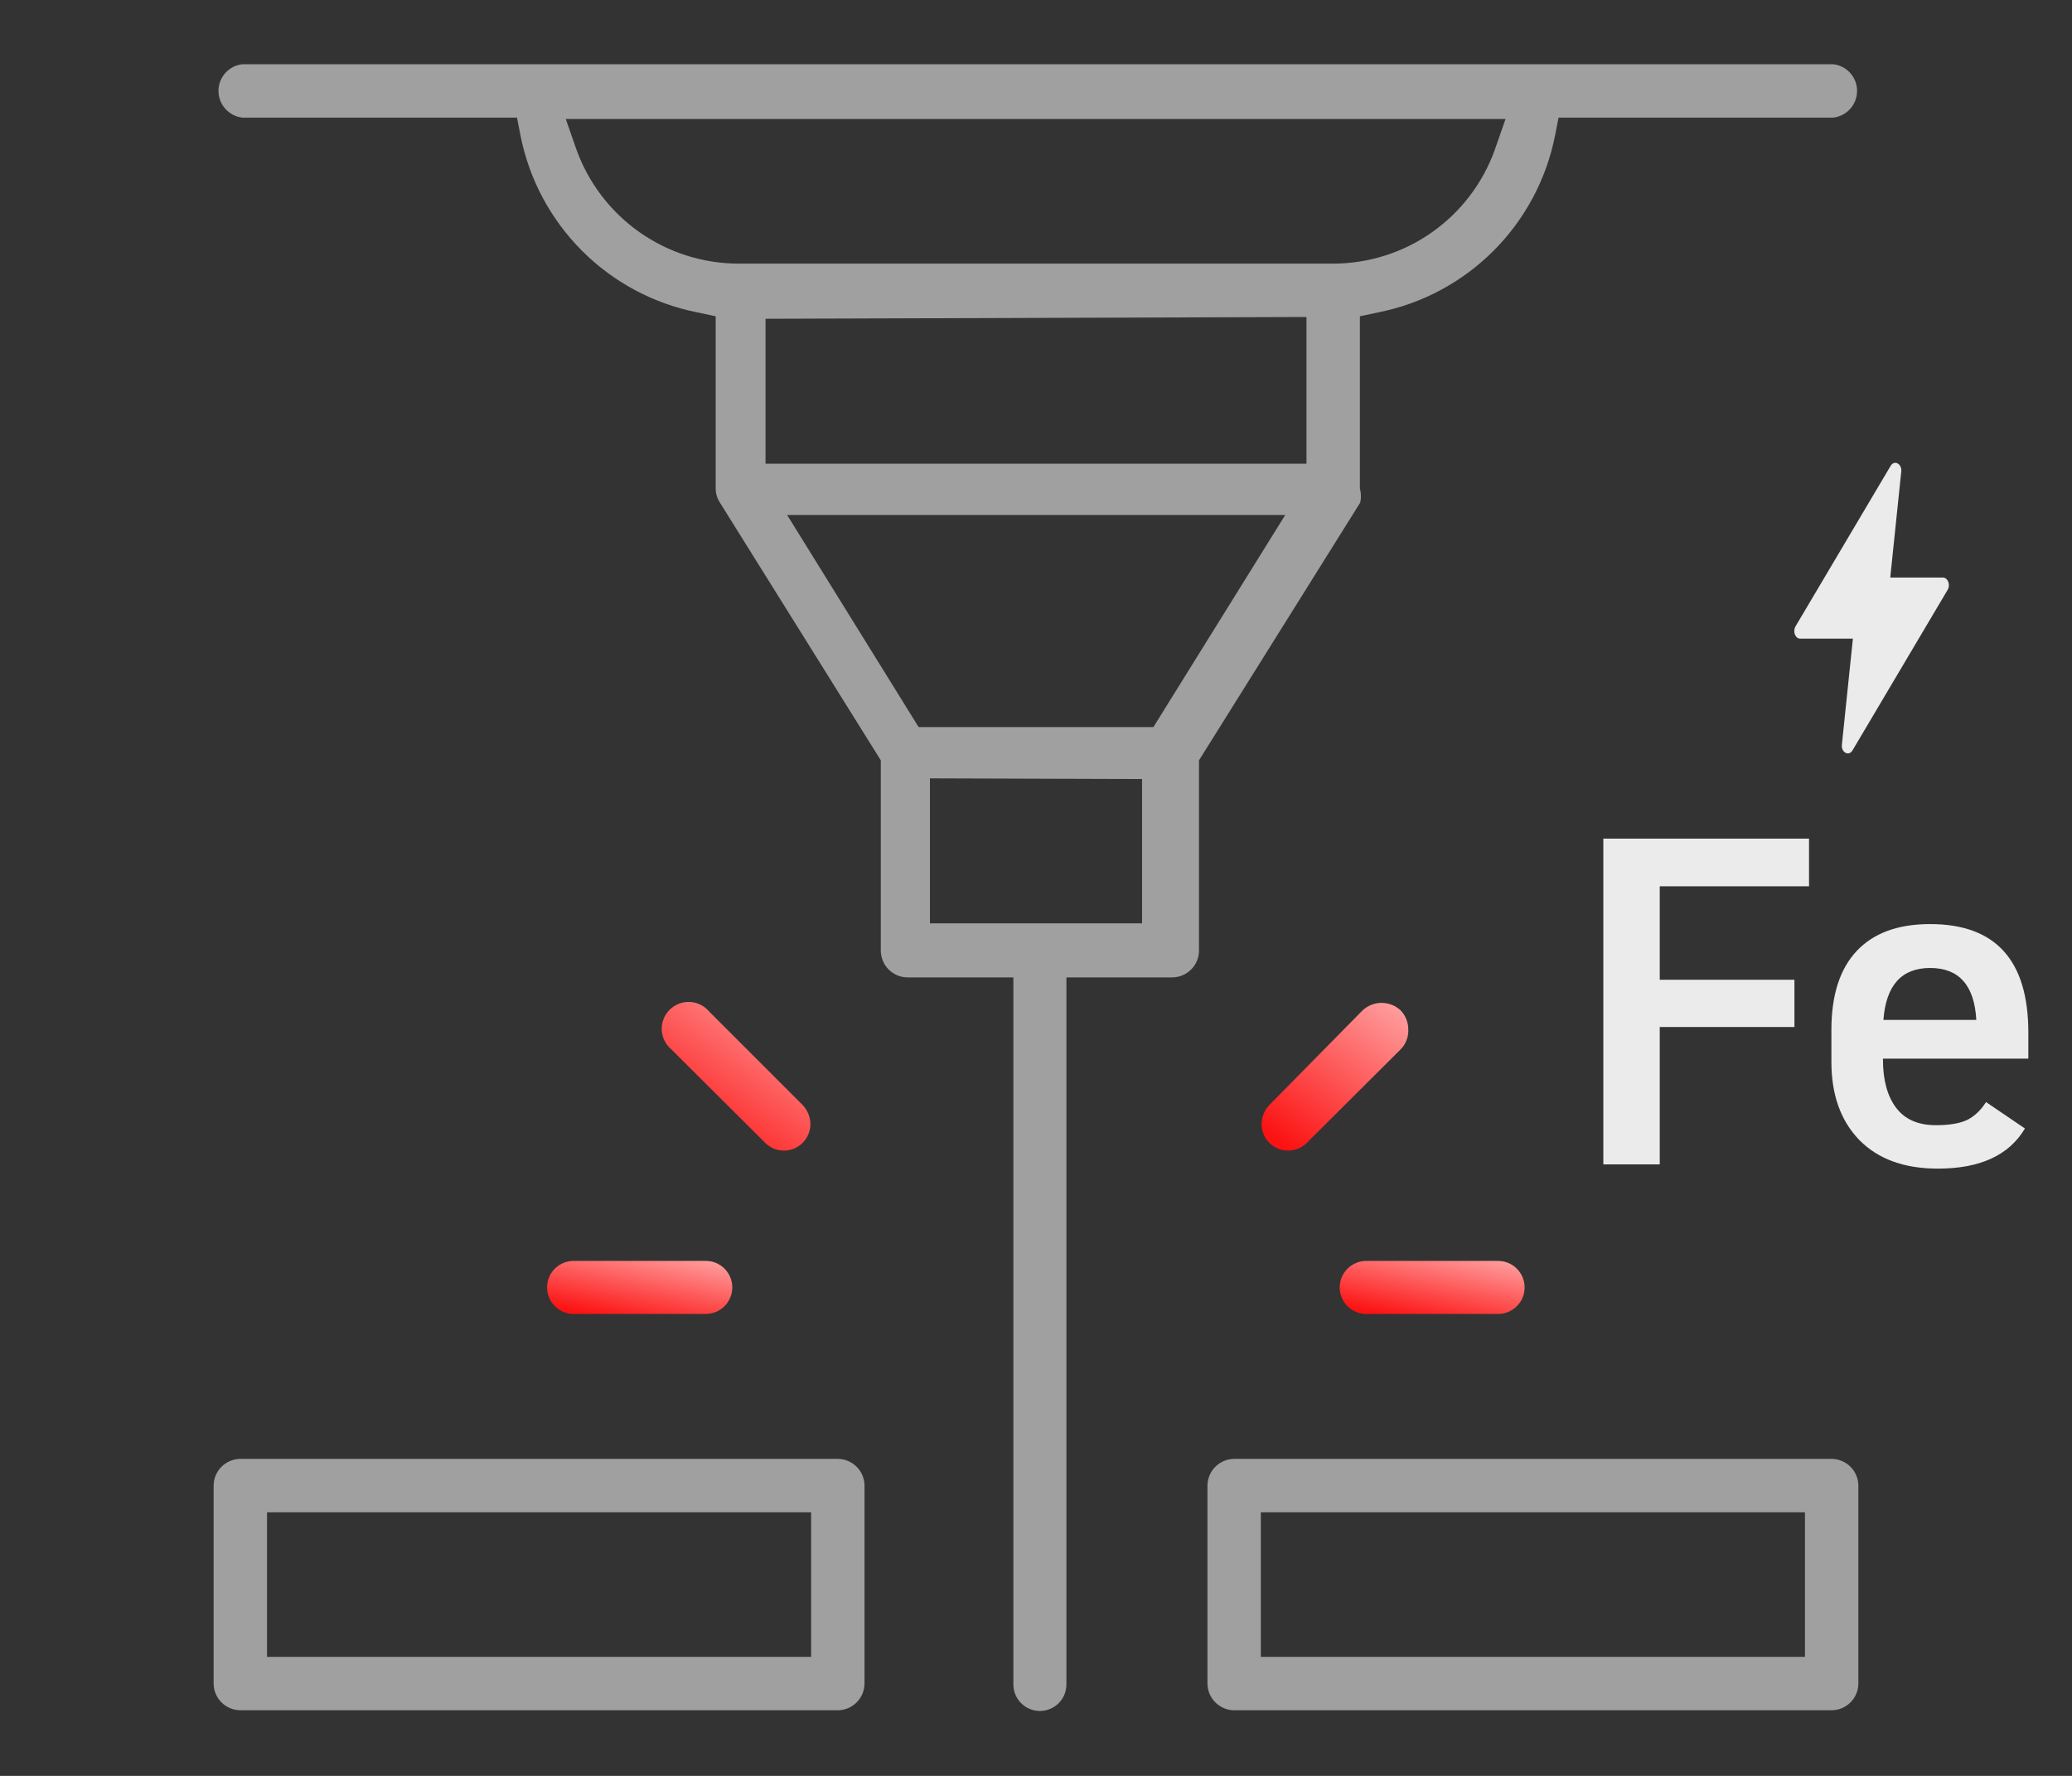 <svg width="84" height="72" viewBox="0 0 84 72" fill="none" xmlns="http://www.w3.org/2000/svg">
<rect x="0" y="0" width="84" height="72" fill="#333333" stroke="none"/>
<g clip-path="url(#clip0_1041_1827)">
<path d="M65 47.208V34H73.339V35.933H67.287V39.723H72.747V41.638H67.287V47.208H65Z" fill="#EBEBEB"/>
<path d="M80.515 44.681L82.092 45.753C81.448 46.838 80.272 47.38 78.563 47.38C77.197 47.38 76.132 46.991 75.37 46.212C74.621 45.434 74.246 44.381 74.246 43.054V41.752C74.246 40.349 74.588 39.283 75.271 38.556C75.955 37.828 76.947 37.465 78.248 37.465C80.903 37.465 82.23 38.932 82.23 41.867V42.92H76.336V42.958C76.336 43.788 76.513 44.439 76.868 44.911C77.223 45.383 77.762 45.619 78.484 45.619C79.023 45.619 79.444 45.549 79.746 45.408C80.048 45.255 80.305 45.013 80.515 44.681ZM78.248 39.245C77.091 39.245 76.46 39.947 76.355 41.35H80.121C80.042 39.947 79.418 39.245 78.248 39.245Z" fill="#EBEBEB"/>
<path d="M72.79 25.397C72.666 25.617 72.791 25.895 72.981 25.895H75.117L74.671 30.193C74.638 30.508 74.952 30.675 75.102 30.422L78.959 23.913C79.084 23.698 78.958 23.415 78.767 23.415H76.632L77.078 19.117C77.11 18.801 76.797 18.635 76.647 18.888L72.79 25.397Z" fill="#EBEBEB"/>
<path d="M55.13 19.803V12.823L55.875 12.665C57.645 12.314 59.27 11.446 60.546 10.17C61.822 8.894 62.69 7.269 63.042 5.499L63.185 4.768H74.322C74.588 4.737 74.833 4.61 75.01 4.411C75.188 4.211 75.287 3.953 75.287 3.686C75.287 3.418 75.188 3.16 75.01 2.961C74.833 2.761 74.588 2.634 74.322 2.604H9.822C9.556 2.634 9.311 2.761 9.134 2.961C8.956 3.16 8.857 3.418 8.857 3.686C8.857 3.953 8.956 4.211 9.134 4.411C9.311 4.61 9.556 4.737 9.822 4.768H20.959L21.102 5.499C21.454 7.269 22.322 8.894 23.598 10.17C24.874 11.446 26.499 12.314 28.269 12.665L29.014 12.823V19.803C29.014 20.007 29.074 20.207 29.186 20.377L35.708 30.826V38.537C35.708 38.824 35.821 39.099 36.022 39.302C36.223 39.506 36.497 39.623 36.783 39.627H41.083V68.293C41.083 68.578 41.196 68.852 41.398 69.053C41.599 69.255 41.873 69.368 42.158 69.368C42.443 69.368 42.717 69.255 42.918 69.053C43.12 68.852 43.233 68.578 43.233 68.293V39.627H47.533C47.819 39.623 48.093 39.506 48.294 39.302C48.495 39.099 48.608 38.824 48.608 38.537V30.826L55.144 20.377C55.188 20.188 55.183 19.99 55.13 19.803ZM46.3 31.585V37.434H37.7V31.557L46.3 31.585ZM61.035 4.825L60.605 6.058C60.123 7.411 59.236 8.581 58.063 9.41C56.891 10.239 55.49 10.685 54.055 10.688H29.96C28.518 10.69 27.11 10.246 25.93 9.417C24.75 8.588 23.855 7.415 23.367 6.058L22.937 4.825H61.035ZM52.105 20.878L46.759 29.479H37.242L31.91 20.878H52.105ZM52.965 12.852V18.8H31.035V12.924L52.965 12.852Z" fill="#A0A0A0"/>
<path d="M74.264 59.148H50.026C49.742 59.152 49.471 59.267 49.27 59.467C49.069 59.668 48.955 59.94 48.951 60.223V68.264C48.955 68.548 49.069 68.82 49.27 69.02C49.471 69.221 49.742 69.336 50.026 69.339H74.264C74.548 69.336 74.819 69.221 75.02 69.02C75.221 68.82 75.335 68.548 75.339 68.264V60.223C75.335 59.94 75.221 59.668 75.02 59.467C74.819 59.267 74.548 59.152 74.264 59.148ZM51.115 67.175V61.313H73.174V67.175H51.115Z" fill="#A0A0A0"/>
<path d="M33.973 59.148H9.735C9.451 59.152 9.18 59.267 8.979 59.467C8.778 59.668 8.664 59.94 8.66 60.223V68.264C8.664 68.548 8.778 68.82 8.979 69.02C9.18 69.221 9.451 69.336 9.735 69.339H33.973C34.257 69.336 34.528 69.221 34.729 69.02C34.93 68.82 35.044 68.548 35.048 68.264V60.223C35.044 59.94 34.93 59.668 34.729 59.467C34.528 59.267 34.257 59.152 33.973 59.148ZM32.883 61.313V67.175H10.825V61.313H32.883Z" fill="#A0A0A0"/>
<path d="M57.093 41.733C57.093 41.444 56.98 41.166 56.778 40.959C56.569 40.767 56.295 40.66 56.011 40.66C55.727 40.66 55.453 40.767 55.244 40.959L51.46 44.801C51.26 45.009 51.147 45.286 51.145 45.575C51.145 45.787 51.208 45.995 51.326 46.171C51.444 46.348 51.612 46.486 51.808 46.567C52.005 46.648 52.221 46.669 52.429 46.628C52.637 46.587 52.829 46.484 52.979 46.334L56.778 42.55C56.885 42.444 56.968 42.316 57.022 42.175C57.077 42.035 57.101 41.884 57.093 41.733Z" fill="url(#paint0_linear_1041_1827)"/>
<path d="M55.388 53.272H60.734C61.019 53.272 61.292 53.159 61.494 52.957C61.696 52.756 61.809 52.482 61.809 52.197C61.809 51.912 61.696 51.639 61.494 51.437C61.292 51.235 61.019 51.122 60.734 51.122H55.388C55.102 51.122 54.829 51.235 54.627 51.437C54.426 51.639 54.312 51.912 54.312 52.197C54.312 52.482 54.426 52.756 54.627 52.957C54.829 53.159 55.102 53.272 55.388 53.272Z" fill="url(#paint1_linear_1041_1827)"/>
<path d="M31.779 46.649C32.065 46.649 32.338 46.536 32.539 46.334C32.741 46.133 32.854 45.859 32.854 45.574C32.852 45.286 32.739 45.009 32.539 44.8L28.755 41.016C28.658 40.899 28.538 40.804 28.403 40.736C28.267 40.668 28.119 40.63 27.967 40.622C27.815 40.615 27.664 40.64 27.523 40.694C27.381 40.749 27.253 40.833 27.145 40.94C27.038 41.047 26.954 41.176 26.899 41.318C26.845 41.459 26.82 41.61 26.827 41.762C26.835 41.913 26.873 42.062 26.941 42.198C27.009 42.333 27.105 42.453 27.221 42.55L31.02 46.334C31.221 46.536 31.494 46.649 31.779 46.649Z" fill="url(#paint2_linear_1041_1827)"/>
<path d="M22.178 52.196C22.178 52.339 22.206 52.48 22.261 52.611C22.316 52.742 22.396 52.861 22.498 52.961C22.599 53.062 22.719 53.14 22.851 53.194C22.983 53.247 23.125 53.273 23.267 53.271H28.613C28.898 53.271 29.172 53.158 29.373 52.956C29.575 52.755 29.688 52.481 29.688 52.196C29.688 51.911 29.575 51.638 29.373 51.436C29.172 51.234 28.898 51.121 28.613 51.121H23.267C23.125 51.119 22.983 51.146 22.851 51.199C22.719 51.252 22.599 51.331 22.498 51.431C22.396 51.531 22.316 51.65 22.261 51.782C22.206 51.913 22.178 52.054 22.178 52.196Z" fill="url(#paint3_linear_1041_1827)"/>
</g>
<defs>
<linearGradient id="paint0_linear_1041_1827" x1="51.035" y1="45.719" x2="55.532" y2="39.372" gradientUnits="userSpaceOnUse">
<stop stop-color="#FC1212"/>
<stop offset="1" stop-color="#FFA7A7"/>
</linearGradient>
<linearGradient id="paint1_linear_1041_1827" x1="54.175" y1="52.938" x2="54.839" y2="49.65" gradientUnits="userSpaceOnUse">
<stop stop-color="#FC1212"/>
<stop offset="1" stop-color="#FFA7A7"/>
</linearGradient>
<linearGradient id="paint2_linear_1041_1827" x1="26.716" y1="45.714" x2="31.232" y2="39.297" gradientUnits="userSpaceOnUse">
<stop stop-color="#FC1212"/>
<stop offset="1" stop-color="#FFA7A7"/>
</linearGradient>
<linearGradient id="paint3_linear_1041_1827" x1="22.04" y1="52.938" x2="22.703" y2="49.649" gradientUnits="userSpaceOnUse">
<stop stop-color="#FC1212"/>
<stop offset="1" stop-color="#FFA7A7"/>
</linearGradient>
<clipPath id="clip0_1041_1827">
<rect width="84" height="72" fill="white"/>
</clipPath>
</defs>
</svg>
